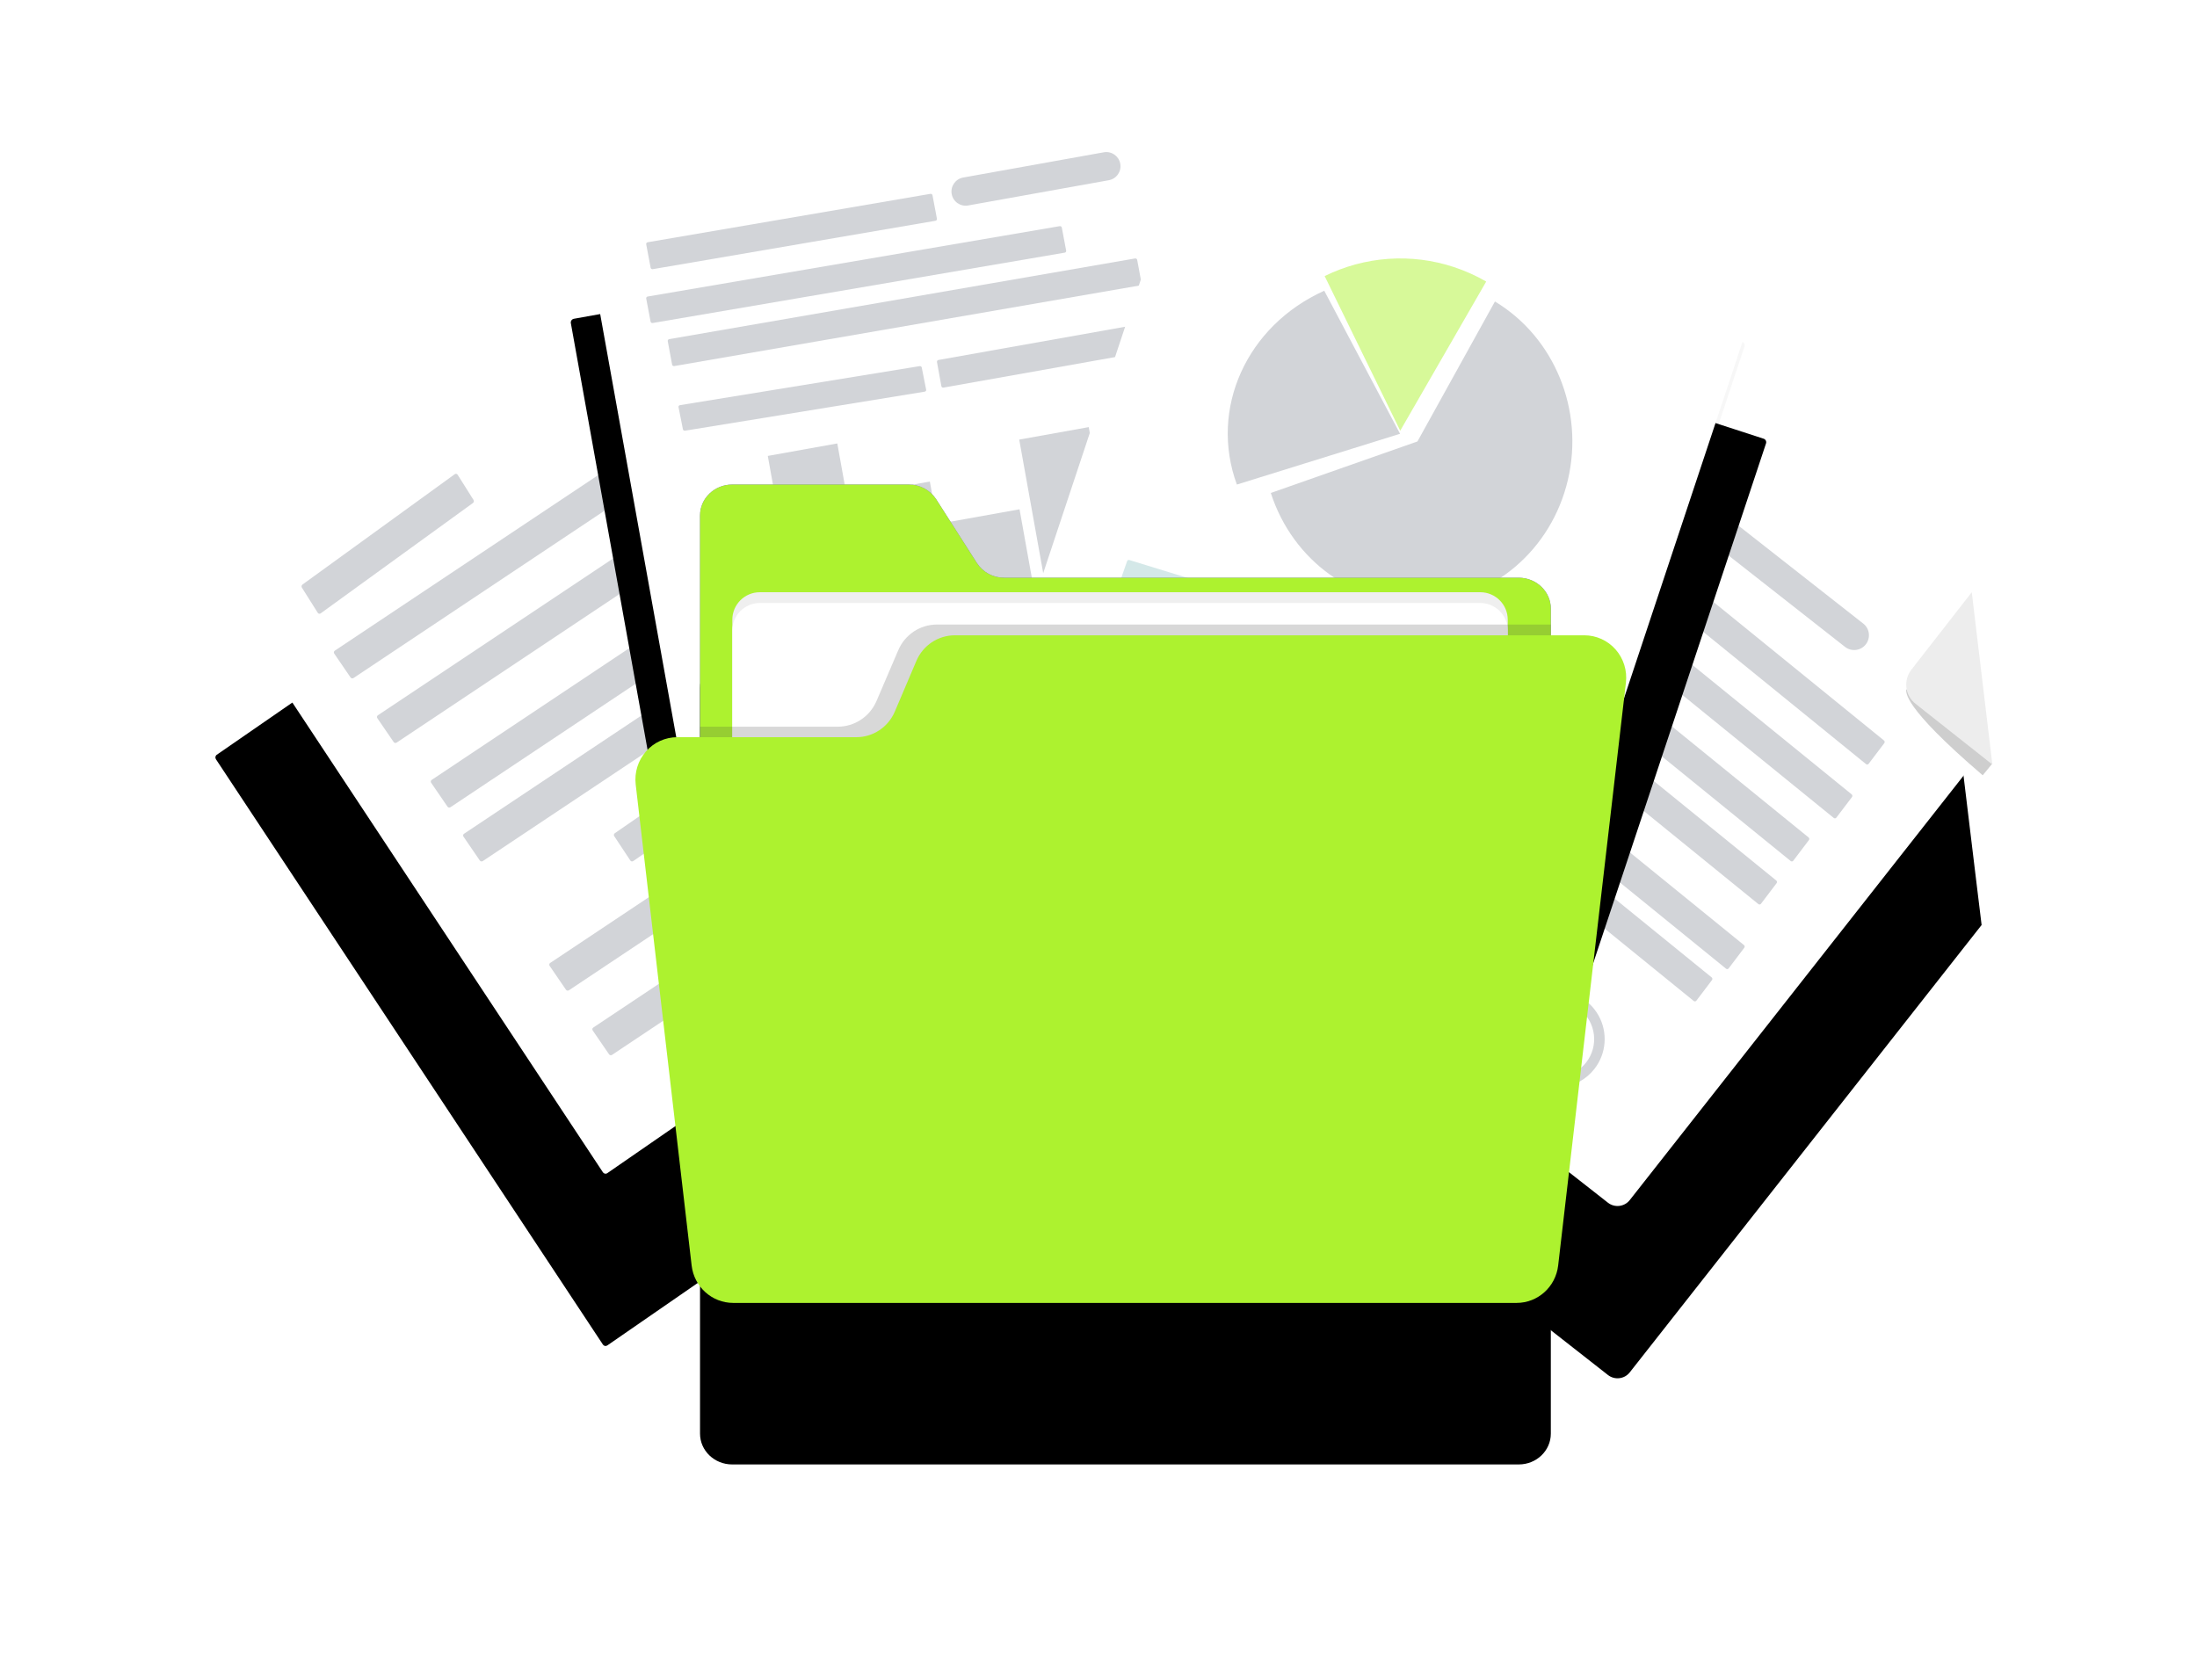 <svg width="204" height="156" viewBox="0 0 204 156" fill="none" xmlns="http://www.w3.org/2000/svg">
<g filter="url(#filter0_d_2611_6611)">
<path d="M184 69.903L151.328 111.451C150.836 112.074 149.932 112.183 149.305 111.694L110.549 81.323C109.926 80.831 109.817 79.929 110.306 79.303L148.641 30.549C149.134 29.926 150.038 29.817 150.664 30.306L182.198 55.018L182.776 59.807L183.394 64.925L184 69.903Z" fill="black"/>
</g>
<path d="M184 69.903L151.328 111.451C150.836 112.074 149.932 112.183 149.305 111.694L110.549 81.323C109.926 80.831 109.817 79.929 110.306 79.303L148.641 30.549C149.134 29.926 150.038 29.817 150.664 30.306L182.198 55.018L182.776 59.807L183.394 64.925L184 69.903Z" fill="white"/>
<path d="M177 64C177.031 64.26 176.46 65.458 184.101 72L185 70.909L177 64Z" fill="#CECECE"/>
<path d="M177.474 62.2C176.717 63.174 176.885 64.582 177.85 65.347L185 71L183.086 55L177.474 62.2Z" fill="#EDEDED"/>
<path d="M133.094 85.919C133.25 85.686 133.094 85.382 132.781 85.406C132.359 85.447 131.934 85.444 131.512 85.399L130.938 85.275C130.531 85.227 130.451 85.006 130.7 84.609C131.142 84.556 131.059 83.947 130.617 83.977C130.072 84.015 129.344 84.072 128.896 83.701C128.757 83.573 128.641 83.427 128.551 83.266C128.708 83.261 128.863 83.24 129.016 83.204C129.142 83.174 129.201 83.054 129.23 82.952C129.315 82.664 129.306 82.432 129.327 82.21C131.309 81.888 133.366 81.144 134.86 80.086C135.151 79.881 134.948 79.506 134.614 79.514C133.054 79.554 131.448 79.838 130.046 80.499C129.551 80.731 129.064 81.017 128.815 81.495C128.792 81.545 128.772 81.596 128.755 81.648C128.297 81.71 127.836 81.746 127.374 81.755C126.758 81.772 126.143 81.697 125.552 81.534C125.128 81.409 124.484 81.229 124.484 80.761C125.584 80.862 126.66 80.695 126.866 79.755C127.176 78.34 124.715 79.19 123.96 80.062C123.452 79.975 122.953 79.842 122.473 79.665C122.06 79.517 121.794 80.103 122.207 80.252C122.696 80.422 123.198 80.556 123.71 80.652C123.554 82.174 126.517 82.424 127.607 82.389C127.931 82.378 128.265 82.352 128.602 82.315C128.562 82.687 128.602 82.649 128.011 82.641C127.711 82.641 127.517 82.9 127.686 83.145C127.998 83.599 128.256 84.149 128.785 84.413C128.951 84.492 129.13 84.547 129.314 84.579C129.269 84.656 129.262 84.747 129.293 84.829C129.715 85.798 130.993 86.044 132.092 86.061C131.325 86.8 130.295 87.259 129.19 87.353C127.509 87.475 126.287 86.394 125.206 85.36C124.902 85.07 124.344 85.445 124.65 85.738C125.83 86.866 127.132 88.018 128.944 88C130.527 87.98 132.253 87.165 133.094 85.919ZM125.619 79.69C126.299 79.659 125.545 80.06 125.283 80.106C125.115 80.133 124.943 80.142 124.773 80.135C124.913 79.971 125.428 79.698 125.618 79.687L125.619 79.69ZM129.858 81.33C130.271 80.993 130.994 80.793 131.516 80.632C132.098 80.457 132.696 80.331 133.302 80.256C132.168 80.83 130.948 81.247 129.683 81.494C129.738 81.436 129.796 81.382 129.857 81.33H129.858Z" fill="#4684AF"/>
<path d="M157.642 45.848L173.013 57.913C173.61 58.382 173.714 59.246 173.246 59.843C172.777 60.439 171.914 60.543 171.317 60.075L155.945 48.009C155.348 47.541 155.244 46.677 155.713 46.08C156.181 45.483 157.045 45.379 157.642 45.848Z" fill="#D2D4D8"/>
<path d="M173.27 70.962L144.065 47.23C143.991 47.169 143.978 47.058 144.036 46.981L145.488 45.068C145.546 44.991 145.653 44.977 145.728 45.038L174.935 68.767C175.009 68.828 175.022 68.939 174.963 69.016L173.512 70.93C173.484 70.968 173.443 70.993 173.397 70.999C173.352 71.005 173.306 70.992 173.27 70.962Z" fill="#D2D4D8"/>
<path d="M170.271 75.961L141.065 52.23C140.991 52.169 140.978 52.058 141.036 51.981L142.488 50.068C142.546 49.991 142.654 49.977 142.728 50.038L171.935 73.771C172.009 73.832 172.022 73.943 171.964 74.02L170.512 75.934C170.453 76.01 170.345 76.022 170.271 75.961Z" fill="#D2D4D8"/>
<path d="M166.273 79.963L137.065 56.23C136.991 56.17 136.978 56.059 137.036 55.982L138.489 54.068C138.547 53.991 138.654 53.977 138.729 54.038L167.934 77.771C167.97 77.799 167.993 77.842 167.999 77.888C168.004 77.935 167.992 77.982 167.963 78.018L166.512 79.933C166.454 80.009 166.347 80.022 166.273 79.963Z" fill="#D2D4D8"/>
<path d="M163.275 83.964L134.065 60.231C133.991 60.17 133.978 60.059 134.036 59.982L135.488 58.068C135.546 57.991 135.654 57.977 135.728 58.038L164.935 81.772C165.009 81.832 165.022 81.942 164.964 82.019L163.512 83.934C163.454 84.009 163.349 84.022 163.275 83.964Z" fill="#D2D4D8"/>
<path d="M160.272 89.963L131.065 66.23C130.991 66.17 130.978 66.058 131.036 65.981L132.488 64.067C132.547 63.991 132.654 63.978 132.728 64.038L161.935 87.77C162.009 87.83 162.022 87.942 161.963 88.018L160.512 89.932C160.454 90.009 160.346 90.023 160.272 89.963Z" fill="#D2D4D8"/>
<path d="M157.272 92.962L128.065 69.23C127.991 69.169 127.978 69.058 128.037 68.981L129.488 67.068C129.547 66.991 129.654 66.978 129.728 67.037L158.935 90.77C159.009 90.83 159.022 90.941 158.964 91.019L157.512 92.933C157.453 93.009 157.346 93.022 157.272 92.962Z" fill="#D2D4D8"/>
<path d="M141.723 100.042C140.291 98.918 139.676 97.043 140.166 95.29C140.656 93.536 142.154 92.251 143.96 92.033C145.767 91.814 147.528 92.706 148.421 94.292C149.314 95.878 149.164 97.847 148.041 99.279C146.505 101.232 143.679 101.574 141.723 100.042ZM146.679 93.728C145.148 92.524 142.931 92.79 141.727 94.322C140.524 95.853 140.789 98.071 142.321 99.274C143.852 100.478 146.069 100.212 147.272 98.681C148.474 97.149 148.208 94.933 146.679 93.728Z" fill="#D2D4D8"/>
<g filter="url(#filter1_d_2611_6611)">
<path d="M99.868 78.91L56.39 108.949C56.255 109.041 56.074 109.005 55.983 108.868L20.05 54.509C19.96 54.372 19.995 54.186 20.129 54.093L63.611 24.051C63.745 23.959 63.926 23.995 64.017 24.132L99.95 78.492C99.993 78.558 100.01 78.639 99.994 78.718C99.979 78.797 99.934 78.866 99.868 78.91Z" fill="black"/>
</g>
<path d="M99.868 78.91L56.39 108.949C56.255 109.041 56.074 109.005 55.983 108.868L20.05 54.509C19.96 54.372 19.995 54.186 20.129 54.093L63.611 24.051C63.745 23.959 63.926 23.995 64.017 24.132L99.95 78.492C99.993 78.558 100.01 78.639 99.994 78.718C99.979 78.797 99.934 78.866 99.868 78.91Z" fill="white"/>
<path d="M43.916 46.712L29.771 56.965C29.684 57.028 29.565 57.004 29.505 56.91L28.033 54.573C27.974 54.479 27.997 54.351 28.084 54.288L42.229 44.035C42.317 43.972 42.436 43.996 42.495 44.09L43.967 46.427C44.026 46.521 44.004 46.648 43.916 46.712Z" fill="#D2D4D8"/>
<path d="M67.912 39.575L32.825 62.967C32.734 63.027 32.612 63.003 32.55 62.915L31.034 60.696C30.973 60.607 30.996 60.486 31.086 60.426L66.174 37.035C66.217 37.005 66.27 36.994 66.322 37.003C66.374 37.013 66.419 37.043 66.448 37.086L67.967 39.305C68.027 39.395 68.003 39.516 67.912 39.575Z" fill="#D2D4D8"/>
<path d="M71.913 45.575L36.828 68.965C36.785 68.995 36.732 69.006 36.68 68.996C36.629 68.987 36.583 68.956 36.555 68.913L35.036 66.696C35.005 66.653 34.993 66.6 35.004 66.549C35.014 66.498 35.044 66.453 35.089 66.425L70.174 43.035C70.217 43.005 70.27 42.994 70.322 43.004C70.373 43.013 70.419 43.044 70.447 43.087L71.966 45.304C72.027 45.394 72.003 45.514 71.913 45.575Z" fill="#D2D4D8"/>
<path d="M76.914 51.574L41.826 74.965C41.783 74.995 41.73 75.006 41.678 74.996C41.627 74.987 41.581 74.956 41.553 74.913L40.034 72.696C39.973 72.606 39.997 72.485 40.087 72.425L75.171 49.033C75.262 48.973 75.384 48.997 75.445 49.086L76.964 51.304C76.994 51.346 77.006 51.398 76.997 51.449C76.988 51.5 76.958 51.545 76.914 51.574Z" fill="#D2D4D8"/>
<path d="M79.913 56.575L44.829 79.967C44.738 80.027 44.616 80.003 44.554 79.914L43.035 77.696C43.005 77.654 42.993 77.601 43.004 77.55C43.014 77.499 43.044 77.455 43.088 77.427L78.173 54.035C78.216 54.005 78.27 53.994 78.322 54.004C78.374 54.013 78.419 54.044 78.448 54.088L79.967 56.305C80.027 56.394 80.003 56.515 79.913 56.575Z" fill="#D2D4D8"/>
<path d="M83.915 62.621L58.798 79.966C58.709 80.027 58.589 80.003 58.528 79.913L57.035 77.654C57.005 77.611 56.994 77.557 57.004 77.505C57.013 77.453 57.043 77.408 57.087 77.379L82.203 60.034C82.292 59.973 82.413 59.997 82.473 60.087L83.967 62.345C84.027 62.436 84.003 62.559 83.915 62.621Z" fill="#D2D4D8"/>
<path d="M87.913 68.572L52.827 91.966C52.737 92.027 52.614 92.004 52.553 91.915L51.034 89.697C50.973 89.607 50.997 89.486 51.087 89.426L86.172 66.033C86.263 65.973 86.385 65.997 86.447 66.085L87.966 68.304C87.995 68.346 88.006 68.398 87.996 68.449C87.986 68.499 87.956 68.543 87.913 68.572Z" fill="#D2D4D8"/>
<path d="M91.914 74.573L56.828 97.967C56.738 98.027 56.615 98.003 56.554 97.914L55.035 95.697C55.005 95.654 54.994 95.602 55.003 95.551C55.013 95.5 55.044 95.455 55.088 95.427L90.173 72.033C90.264 71.973 90.386 71.997 90.448 72.086L91.967 74.303C92.027 74.392 92.003 74.513 91.914 74.573Z" fill="#D2D4D8"/>
<g filter="url(#filter2_d_2611_6611)">
<path d="M65.223 79.995C65.033 80.028 64.851 79.902 64.816 79.712L53.005 14.01C52.972 13.82 53.099 13.639 53.289 13.604L106.778 4.005C106.968 3.972 107.149 4.098 107.184 4.287L118.994 69.99C119.028 70.18 118.902 70.361 118.712 70.396L65.223 79.995Z" fill="black"/>
</g>
<path d="M65.223 79.995C65.033 80.028 64.851 79.902 64.816 79.712L53.005 14.01C52.972 13.82 53.099 13.639 53.289 13.604L106.778 4.005C106.968 3.972 107.149 4.098 107.184 4.287L118.994 69.99C119.028 70.18 118.902 70.361 118.712 70.396L65.223 79.995Z" fill="white"/>
<path d="M71.293 42.341L77.747 41.182L81.026 59.444L74.572 60.603L71.293 42.341Z" fill="#D2D4D8"/>
<path d="M79.886 45.878L86.34 44.719L88.735 58.058L82.281 59.217L79.886 45.878Z" fill="#D2D4D8"/>
<path d="M88.213 48.456L94.668 47.297L96.355 56.692L89.9 57.851L88.213 48.456Z" fill="#D2D4D8"/>
<path d="M94.639 40.825L101.094 39.666L103.908 55.336L97.453 56.495L94.639 40.825Z" fill="#D2D4D8"/>
<path d="M86.862 20.503L60.608 24.998C60.517 25.012 60.431 24.954 60.414 24.867L60.002 22.682C59.987 22.595 60.048 22.513 60.139 22.497L86.392 18.002C86.483 17.988 86.57 18.046 86.586 18.133L86.998 20.317C87.013 20.404 86.953 20.487 86.862 20.503Z" fill="#D2D4D8"/>
<path d="M98.864 23.463L60.6 29.998C60.51 30.012 60.425 29.955 60.409 29.87L60.002 27.72C59.988 27.635 60.048 27.554 60.137 27.538L98.401 21.002C98.491 20.989 98.575 21.045 98.592 21.13L98.998 23.281C99.012 23.366 98.953 23.447 98.864 23.463Z" fill="#D2D4D8"/>
<path d="M105.866 26.505L62.601 33.998C62.511 34.012 62.426 33.954 62.409 33.868L62.002 31.681C61.988 31.594 62.048 31.512 62.137 31.495L105.398 24.002C105.488 23.988 105.573 24.046 105.59 24.132L105.998 26.319C106.012 26.404 105.955 26.486 105.866 26.505Z" fill="#D2D4D8"/>
<path d="M69.459 65.445L97.66 60.38C98.376 60.252 99.061 60.728 99.19 61.444C99.318 62.16 98.842 62.845 98.126 62.974L69.924 68.038C69.208 68.166 68.523 67.69 68.395 66.974C68.266 66.258 68.743 65.573 69.459 65.445Z" fill="#D2D4D8"/>
<path d="M112.866 66.504L69.601 73.998C69.511 74.012 69.426 73.954 69.409 73.868L69.002 71.681C68.988 71.594 69.048 71.511 69.137 71.496L112.398 64.002C112.488 63.988 112.573 64.046 112.59 64.132L112.998 66.319C113.012 66.404 112.955 66.486 112.866 66.504Z" fill="#D2D4D8"/>
<path d="M85.858 36.374L63.607 39.998C63.516 40.011 63.43 39.956 63.413 39.874L63.002 37.802C62.988 37.719 63.048 37.642 63.139 37.626L85.394 34.002C85.485 33.989 85.571 34.044 85.588 34.126L85.998 36.199C86.012 36.283 85.95 36.361 85.858 36.374Z" fill="#D2D4D8"/>
<path d="M106.863 32.57L87.6 35.998C87.51 36.012 87.426 35.953 87.409 35.864L87.002 33.62C86.987 33.53 87.047 33.446 87.137 33.43L106.4 30.002C106.49 29.988 106.575 30.047 106.591 30.136L106.998 32.38C107.013 32.469 106.953 32.554 106.863 32.57Z" fill="#D2D4D8"/>
<path d="M89.432 16.488L102.492 14.143C103.208 14.014 103.893 14.491 104.021 15.207C104.15 15.923 103.674 16.608 102.958 16.736L89.898 19.081C89.182 19.21 88.497 18.734 88.368 18.018C88.24 17.302 88.716 16.617 89.432 16.488Z" fill="#D2D4D8"/>
<g opacity="0.2">
<path opacity="0.2" d="M140.74 94.984L89.24 78.259C89.152 78.231 89.079 78.169 89.038 78.087C88.996 78.005 88.989 77.911 89.017 77.824L109.819 15.238C109.879 15.057 110.076 14.958 110.26 15.017L161.76 31.742C161.943 31.802 162.042 31.997 161.983 32.178L141.179 94.762C141.119 94.942 140.923 95.041 140.74 94.984Z" fill="#3D3D3D"/>
<path opacity="0.2" d="M136.849 34.807L129.385 47.573L115.264 52.27C117.379 58.483 123.392 62.568 130.019 62.293C136.645 62.019 142.291 57.451 143.873 51.084C145.455 44.718 142.592 38.084 136.849 34.807Z" fill="#3D3D3D"/>
<path opacity="0.2" d="M136.064 32.338C131.764 29.882 126.507 29.707 122.049 31.871L128.606 45.096L136.064 32.338Z" fill="#3D3D3D"/>
<path opacity="0.2" d="M120.394 33.128C113.666 36.372 110.427 44.053 112.833 51.059L126.954 46.362L120.394 33.128Z" fill="#3D3D3D"/>
<path opacity="0.2" d="M119.85 67.126L101.308 61.103C101.27 61.091 101.238 61.065 101.22 61.03C101.202 60.996 101.199 60.955 101.211 60.918L101.847 59.004C101.859 58.966 101.886 58.934 101.923 58.916C101.959 58.898 102.001 58.896 102.039 58.909L120.581 64.931C120.62 64.943 120.652 64.97 120.671 65.006C120.689 65.042 120.691 65.084 120.677 65.121L120.042 67.035C120.029 67.073 120.001 67.103 119.965 67.12C119.929 67.137 119.887 67.139 119.85 67.126Z" fill="#3D3D3D"/>
<path opacity="0.2" d="M128.181 74.478L99.916 65.298C99.879 65.287 99.847 65.26 99.829 65.225C99.811 65.191 99.808 65.15 99.82 65.113L100.456 63.199C100.468 63.161 100.495 63.129 100.531 63.111C100.568 63.093 100.61 63.09 100.648 63.104L128.912 72.284C128.99 72.309 129.033 72.392 129.009 72.469L128.372 74.383C128.36 74.421 128.333 74.453 128.297 74.471C128.261 74.489 128.219 74.491 128.181 74.478Z" fill="#3D3D3D"/>
<path opacity="0.2" d="M117.255 76.269L98.316 70.116C98.238 70.091 98.195 70.009 98.22 69.932L98.856 68.018C98.868 67.981 98.894 67.95 98.929 67.932C98.964 67.914 99.005 67.911 99.043 67.923L117.982 74.076C118.06 74.101 118.103 74.184 118.078 74.261L117.441 76.175C117.416 76.252 117.333 76.293 117.255 76.269Z" fill="#3D3D3D"/>
<path opacity="0.2" d="M131.622 73.166L140.078 75.912C140.681 76.108 141.01 76.755 140.815 77.358C140.814 77.36 140.813 77.363 140.812 77.365C140.611 77.972 139.957 78.302 139.349 78.104L130.893 75.358C130.291 75.162 129.961 74.515 130.157 73.912C130.157 73.91 130.158 73.907 130.159 73.905C130.361 73.299 131.014 72.968 131.622 73.166Z" fill="#3D3D3D"/>
<path opacity="0.2" d="M123.501 65.882L141.471 71.718C142.073 71.914 142.403 72.561 142.207 73.163C142.207 73.166 142.206 73.168 142.205 73.171C142.003 73.777 141.35 74.107 140.742 73.91L122.773 68.073C122.17 67.878 121.841 67.231 122.036 66.628C122.037 66.626 122.038 66.623 122.039 66.621C122.24 66.014 122.894 65.684 123.501 65.882Z" fill="#3D3D3D"/>
</g>
<g filter="url(#filter3_d_2611_6611)">
<path d="M142.738 87.983L91.24 71.258C91.057 71.198 90.957 71.003 91.018 70.822L111.821 8.237C111.882 8.057 112.079 7.958 112.262 8.017L163.76 24.742C163.943 24.802 164.043 24.997 163.982 25.178L143.179 87.763C143.118 87.943 142.921 88.042 142.738 87.983Z" fill="black"/>
</g>
<path d="M142.738 87.983L91.24 71.258C91.057 71.198 90.957 71.003 91.018 70.822L111.821 8.237C111.882 8.057 112.079 7.958 112.262 8.017L163.76 24.742C163.943 24.802 164.043 24.997 163.982 25.178L143.179 87.763C143.118 87.943 142.921 88.042 142.738 87.983Z" fill="white"/>
<path d="M138.811 28L131.616 40.997L118 45.781C120.039 52.107 125.837 56.266 132.226 55.987C138.615 55.707 144.059 51.056 145.584 44.574C147.109 38.092 144.349 31.337 138.811 28Z" fill="#D2D4D8"/>
<path opacity="0.491" d="M138 26.147C137.048 25.596 136.042 25.145 134.998 24.8C131.043 23.494 126.735 23.796 123 25.64L130.017 40L138 26.147Z" fill="#ADF22F"/>
<path d="M122.962 27C115.743 30.255 112.268 37.967 114.849 45L130 40.285L122.962 27Z" fill="#D2D4D8"/>
<path d="M123.141 59.991L104.108 54.144C104.068 54.132 104.035 54.106 104.016 54.071C103.998 54.036 103.995 53.996 104.009 53.959L104.662 52.101C104.675 52.063 104.703 52.032 104.74 52.015C104.777 51.998 104.82 51.995 104.86 52.008L123.893 57.856C123.932 57.868 123.965 57.894 123.984 57.929C124.002 57.964 124.005 58.004 123.991 58.041L123.338 59.899C123.326 59.937 123.298 59.968 123.261 59.985C123.223 60.002 123.18 60.005 123.141 59.991Z" fill="#D4E8E8"/>
<path d="M131.17 67.992L103.104 59.131C103.066 59.119 103.034 59.093 103.016 59.059C102.998 59.024 102.995 58.984 103.009 58.947L103.641 57.1C103.652 57.063 103.68 57.032 103.716 57.015C103.752 56.998 103.793 56.995 103.831 57.008L131.897 65.87C131.935 65.881 131.966 65.906 131.984 65.939C132.002 65.973 132.005 66.012 131.993 66.047L131.362 67.895C131.351 67.933 131.324 67.965 131.288 67.984C131.251 68.002 131.209 68.005 131.17 67.992Z" fill="#D4E8E8"/>
<path d="M119.16 69.992L100.104 64.106C100.066 64.095 100.035 64.07 100.016 64.037C99.998 64.004 99.995 63.965 100.007 63.93L100.647 62.099C100.659 62.062 100.686 62.032 100.723 62.015C100.759 61.998 100.802 61.995 100.84 62.008L119.896 67.893C119.975 67.917 120.018 67.996 119.993 68.07L119.353 69.901C119.341 69.938 119.314 69.968 119.277 69.985C119.241 70.002 119.198 70.005 119.16 69.992Z" fill="#D4E8E8"/>
<path d="M134.092 66.655L142.496 69.417C143.106 69.617 143.438 70.274 143.238 70.884C143.037 71.494 142.38 71.826 141.77 71.626L133.366 68.865C132.756 68.664 132.424 68.007 132.625 67.397C132.825 66.787 133.482 66.455 134.092 66.655Z" fill="#D4E8E8"/>
<path d="M144.162 66.993L124.104 60.285C124.066 60.273 124.035 60.246 124.016 60.209C123.998 60.173 123.995 60.131 124.007 60.093L124.648 58.106C124.674 58.026 124.759 57.981 124.838 58.007L144.896 64.715C144.934 64.727 144.965 64.754 144.984 64.791C145.002 64.827 145.005 64.869 144.993 64.907L144.352 66.894C144.326 66.974 144.241 67.019 144.162 66.993Z" fill="#D4E8E8"/>
<g filter="url(#filter4_d_2611_6611)">
<path d="M144 56.524V117.139C144 118.722 142.669 120 141.025 120H67.982C66.339 120 65 118.722 65 117.139V47.87C65 46.286 66.341 45 67.982 45H84.391C85.411 44.994 86.365 45.507 86.924 46.362L90.708 52.286C91.263 53.145 92.219 53.661 93.241 53.652H141.028C142.669 53.659 144 54.941 144 56.524Z" fill="black"/>
</g>
<path d="M144 56.524V117.139C144 118.722 142.669 120 141.025 120H67.982C66.339 120 65 118.722 65 117.139V47.87C65 46.286 66.341 45 67.982 45H84.391C85.411 44.994 86.365 45.507 86.924 46.362L90.708 52.286C91.263 53.145 92.219 53.661 93.241 53.652H141.028C142.669 53.659 144 54.941 144 56.524Z" fill="url(#paint0_linear_2611_6611)"/>
<path d="M144 56.524V117.139C144 118.722 142.669 120 141.025 120H67.982C66.339 120 65 118.722 65 117.139V47.87C65 46.286 66.341 45 67.982 45H84.391C85.411 44.994 86.365 45.507 86.924 46.362L90.708 52.286C91.263 53.145 92.219 53.661 93.241 53.652H141.028C142.669 53.659 144 54.941 144 56.524Z" fill="#ADF22F"/>
<path d="M137.45 55H70.55C69.142 55 68 56.142 68 57.55V116.45C68 117.858 69.142 119 70.55 119H137.45C138.858 119 140 117.858 140 116.45V57.55C140 56.142 138.858 55 137.45 55Z" fill="#EFEFEF"/>
<path d="M137.45 56H70.55C69.142 56 68 57.142 68 58.55V117.45C68 118.858 69.142 120 70.55 120H137.45C138.858 120 140 118.858 140 117.45V58.55C140 57.142 138.858 56 137.45 56Z" fill="white"/>
<path opacity="0.2" d="M144 58V112.023L143.454 116.69C143.272 118.255 142.178 119.558 140.677 120H67.982C66.339 120 65 118.716 65 117.126V67.487H77.786C79.35 67.488 80.765 66.552 81.385 65.105L83.405 60.39C84.018 58.94 85.432 57.999 86.997 58H144Z" fill="#3D3D3D"/>
<path d="M144.681 117.526C144.451 119.507 142.792 121 140.822 121H68.081C66.11 121 64.451 119.507 64.221 117.526L59.027 72.855C58.897 71.739 59.245 70.621 59.982 69.781C60.719 68.942 61.776 68.462 62.886 68.462H79.517C81.069 68.462 82.473 67.527 83.087 66.084L85.089 61.378C85.703 59.935 87.106 59 88.658 59H147.111C148.221 58.999 149.279 59.479 150.017 60.319C150.755 61.158 151.103 62.277 150.973 63.393L144.681 117.526Z" fill="#ADF22F"/>
<defs>
<filter id="filter0_d_2611_6611" x="90" y="26" width="114" height="122" filterUnits="userSpaceOnUse" color-interpolation-filters="sRGB">
<feFlood flood-opacity="0" result="BackgroundImageFix"/>
<feColorMatrix in="SourceAlpha" type="matrix" values="0 0 0 0 0 0 0 0 0 0 0 0 0 0 0 0 0 0 127 0" result="hardAlpha"/>
<feOffset dy="16"/>
<feGaussianBlur stdDeviation="10"/>
<feColorMatrix type="matrix" values="0 0 0 0 0 0 0 0 0 0 0 0 0 0 0 0 0 0 0.093 0"/>
<feBlend mode="normal" in2="BackgroundImageFix" result="effect1_dropShadow_2611_6611"/>
<feBlend mode="normal" in="SourceGraphic" in2="effect1_dropShadow_2611_6611" result="shape"/>
</filter>
<filter id="filter1_d_2611_6611" x="0" y="20" width="120" height="125" filterUnits="userSpaceOnUse" color-interpolation-filters="sRGB">
<feFlood flood-opacity="0" result="BackgroundImageFix"/>
<feColorMatrix in="SourceAlpha" type="matrix" values="0 0 0 0 0 0 0 0 0 0 0 0 0 0 0 0 0 0 127 0" result="hardAlpha"/>
<feOffset dy="16"/>
<feGaussianBlur stdDeviation="10"/>
<feColorMatrix type="matrix" values="0 0 0 0 0 0 0 0 0 0 0 0 0 0 0 0 0 0 0.093 0"/>
<feBlend mode="normal" in2="BackgroundImageFix" result="effect1_dropShadow_2611_6611"/>
<feBlend mode="normal" in="SourceGraphic" in2="effect1_dropShadow_2611_6611" result="shape"/>
</filter>
<filter id="filter2_d_2611_6611" x="33" y="0" width="106" height="116" filterUnits="userSpaceOnUse" color-interpolation-filters="sRGB">
<feFlood flood-opacity="0" result="BackgroundImageFix"/>
<feColorMatrix in="SourceAlpha" type="matrix" values="0 0 0 0 0 0 0 0 0 0 0 0 0 0 0 0 0 0 127 0" result="hardAlpha"/>
<feOffset dy="16"/>
<feGaussianBlur stdDeviation="10"/>
<feColorMatrix type="matrix" values="0 0 0 0 0 0 0 0 0 0 0 0 0 0 0 0 0 0 0.093 0"/>
<feBlend mode="normal" in2="BackgroundImageFix" result="effect1_dropShadow_2611_6611"/>
<feBlend mode="normal" in="SourceGraphic" in2="effect1_dropShadow_2611_6611" result="shape"/>
</filter>
<filter id="filter3_d_2611_6611" x="71" y="4" width="113" height="120" filterUnits="userSpaceOnUse" color-interpolation-filters="sRGB">
<feFlood flood-opacity="0" result="BackgroundImageFix"/>
<feColorMatrix in="SourceAlpha" type="matrix" values="0 0 0 0 0 0 0 0 0 0 0 0 0 0 0 0 0 0 127 0" result="hardAlpha"/>
<feOffset dy="16"/>
<feGaussianBlur stdDeviation="10"/>
<feColorMatrix type="matrix" values="0 0 0 0 0 0 0 0 0 0 0 0 0 0 0 0 0 0 0.093 0"/>
<feBlend mode="normal" in2="BackgroundImageFix" result="effect1_dropShadow_2611_6611"/>
<feBlend mode="normal" in="SourceGraphic" in2="effect1_dropShadow_2611_6611" result="shape"/>
</filter>
<filter id="filter4_d_2611_6611" x="45" y="41" width="119" height="115" filterUnits="userSpaceOnUse" color-interpolation-filters="sRGB">
<feFlood flood-opacity="0" result="BackgroundImageFix"/>
<feColorMatrix in="SourceAlpha" type="matrix" values="0 0 0 0 0 0 0 0 0 0 0 0 0 0 0 0 0 0 127 0" result="hardAlpha"/>
<feOffset dy="16"/>
<feGaussianBlur stdDeviation="10"/>
<feColorMatrix type="matrix" values="0 0 0 0 0.259 0 0 0 0 0.6 0 0 0 0 0.882 0 0 0 0.3 0"/>
<feBlend mode="normal" in2="BackgroundImageFix" result="effect1_dropShadow_2611_6611"/>
<feBlend mode="normal" in="SourceGraphic" in2="effect1_dropShadow_2611_6611" result="shape"/>
</filter>
<linearGradient id="paint0_linear_2611_6611" x1="104.5" y1="45" x2="104.5" y2="120" gradientUnits="userSpaceOnUse">
<stop stop-color="#7A62E4"/>
<stop offset="1" stop-color="#656EE4"/>
</linearGradient>
</defs>
</svg>
